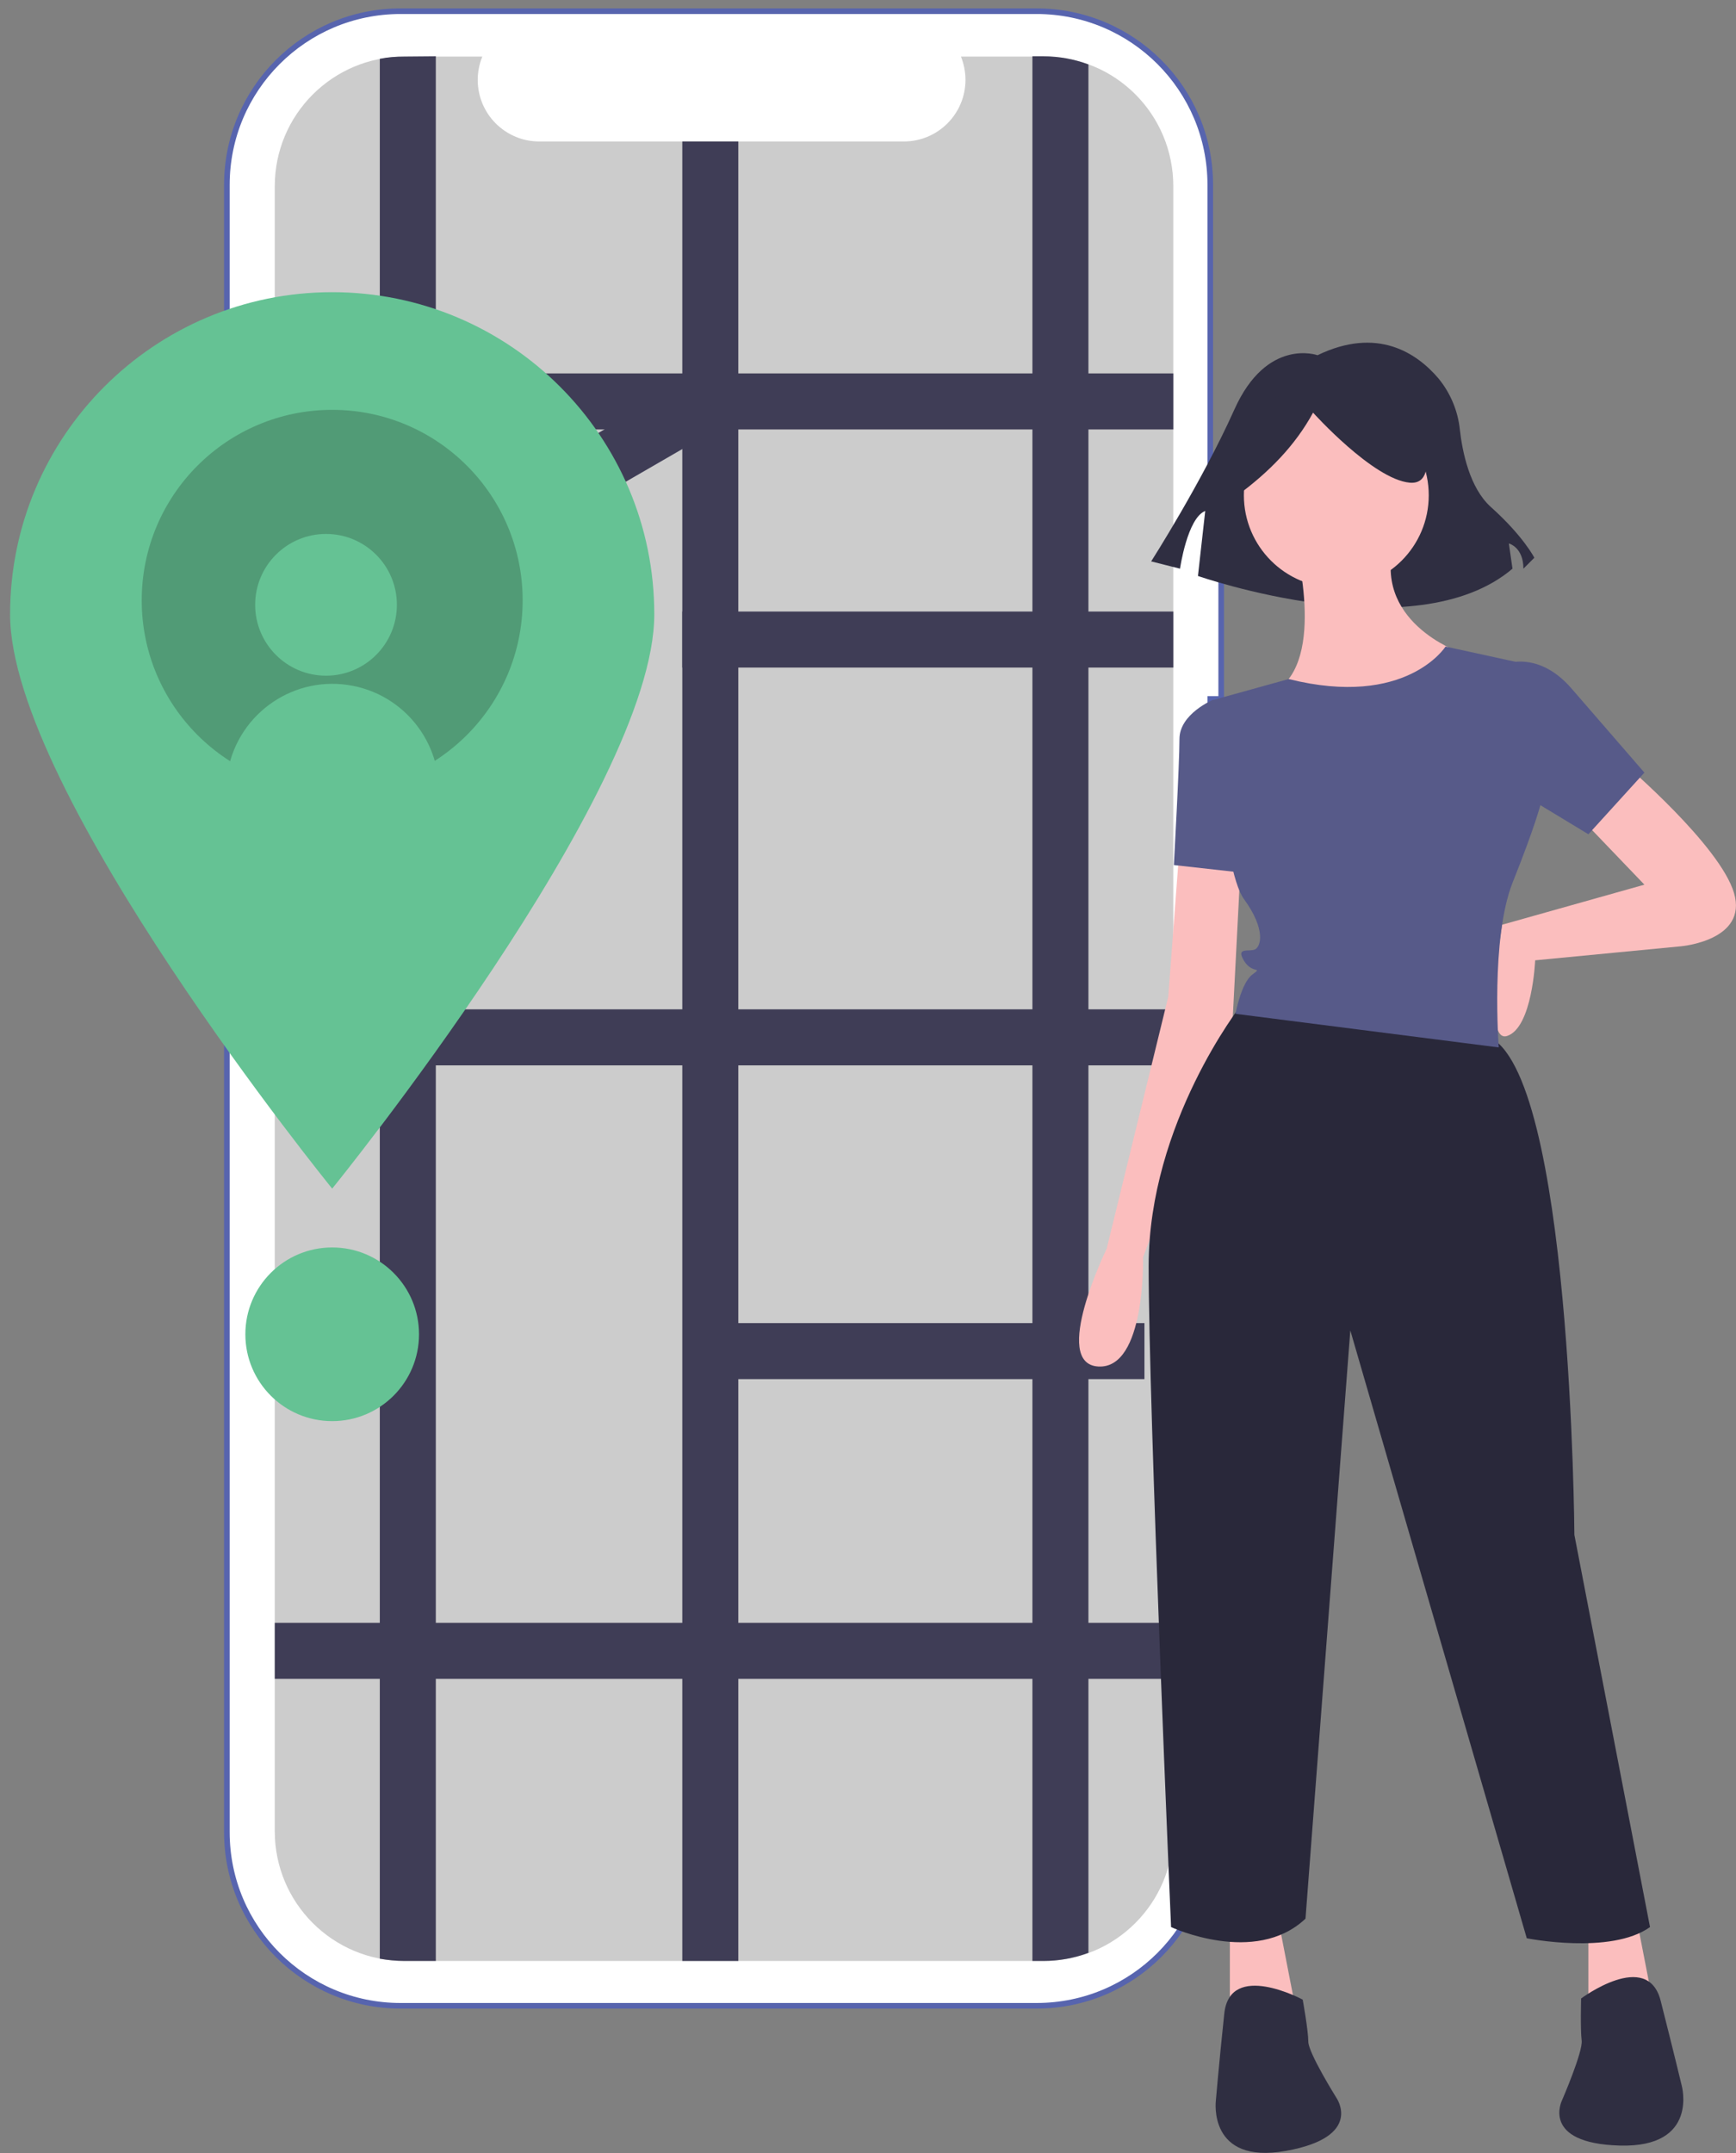 <svg xmlns="http://www.w3.org/2000/svg" xmlns:xlink="http://www.w3.org/1999/xlink" id="aca3dd23-1327-4457-bb54-cb32560b3b43" x="0" y="0" version="1.1" viewBox="0 0 619.8 768.6" xml:space="preserve" style="enable-background:new 0 0 619.8 768.6"><rect x="0" y="0" width="619.8" height="768.6" fill="#808080" stroke="none"/><style type="text/css">.st0{fill:#fff;stroke:#5764ae;stroke-width:2;stroke-miterlimit:10}.st1{opacity:.2;enable-background:new}.st2{fill:#3f3d56}.st3{fill:#65c294}.st4{fill:#2f2e41}.st5{fill:#fbbebe}.st6{fill:#575a89}.st7{fill:#29283a}</style><title>my_location</title><path d="M436,173.2h-3.9V66c0-34.3-27.8-62-62-62c0,0,0,0,0,0H143c-34.3,0-62,27.8-62,62c0,0,0,0,0,0v588	c0,34.3,27.8,62,62,62c0,0,0,0,0,0h227.1c34.3,0,62-27.8,62-62c0,0,0,0,0,0V249.5h3.9V173.2z" class="st0"/><path d="M418.9,66.5v587.2c0,25.6-20.7,46.3-46.2,46.3c0,0-0.1,0-0.1,0H144.4c-25.6,0-46.3-20.7-46.3-46.3	c0,0,0,0,0-0.1V66.5c0-25.6,20.7-46.3,46.3-46.3c0,0,0,0,0.1,0h27.7c-4.6,11.3,0.8,24.1,12.1,28.7c2.6,1.1,5.5,1.6,8.3,1.6h130.1	c12.2,0,22-9.9,22-22c0-2.9-0.6-5.7-1.6-8.3h29.6C398.2,20.1,418.9,40.8,418.9,66.5C418.9,66.4,418.9,66.4,418.9,66.5L418.9,66.5z" class="st1"/><path d="M155.6,20.1V700h-11.2c-2.9,0-5.9-0.3-8.8-0.8V21c2.9-0.6,5.8-0.8,8.8-0.8L155.6,20.1z" class="st2"/><rect width="20" height="649.5" x="243.6" y="50.5" class="st2"/><path d="M388.6,23v674.1c-5.1,1.9-10.6,2.9-16.1,2.9h-3.9V20.1h3.9C378.1,20.1,383.5,21.1,388.6,23z" class="st2"/><rect width="320.8" height="20" x="98.1" y="133.3" class="st2"/><rect width="320.8" height="20" x="98.1" y="360.3" class="st2"/><rect width="161" height="20" x="247.6" y="472.3" class="st2"/><rect width="175.3" height="20" x="243.6" y="218.3" class="st2"/><polygon points="258.1 152 255.8 153.3 243.6 160.3 155.6 211.2 135.6 222.7 98.1 244.4 98.1 221.3 135.6 199.6 155.6 188.1 215.8 153.3 243.6 137.3 248.1 134.7" class="st2"/><rect width="320.8" height="20" x="98.1" y="579.3" class="st2"/><path d="M233.6,219.3c0,63.5-115,205-115,205s-115-141.5-115-205s51.5-115,115-115S233.6,155.8,233.6,219.3z" class="st3"/><circle cx="118.6" cy="214.3" r="68" class="st1"/><circle cx="116.4" cy="215.9" r="25.3" class="st3"/><path d="M156,289.3c4-20.6-9.5-40.5-30.1-44.5c-20.6-4-40.5,9.5-44.5,30.1c-0.9,4.7-0.9,9.6,0,14.4H156z" class="st3"/><path d="M470.4,126.8c0,0-18.1-6.5-29.7,19.4s-29.7,54.2-29.7,54.2l10.3,2.6c0,0,2.6-18.1,9-20.6l-2.6,23.2	c0,0,77.4,27.1,112.3-2.6l-1.3-9c0,0,5.2,1.3,5.2,9l3.9-3.9c0,0-3.9-7.7-15.5-18.1c-7.6-6.8-10.2-19.7-11.1-27.7	c-0.7-6.7-3.4-13.1-7.7-18.3C505.8,126,491.7,116.5,470.4,126.8z" class="st4"/><path d="M580.1,272.8c0,0,34,29,39,46s-19,19-19,19l-52,5c0,0-1,24-10,27s-1.8-39.7-1.8-39.7l50.8-14.3l-23-24	L580.1,272.8z" class="st5"/><path d="M421.1,302.8l-4,53l-22,90c0,0-20,41-3,42s16-39,16-39l32-85l3-58L421.1,302.8z" class="st5"/><polygon points="439.1 686.8 439.1 725.8 463.1 719.8 456.1 683.8" class="st5"/><polygon points="567.1 686.8 567.1 725.8 591.1 719.8 584.1 683.8" class="st5"/><circle cx="477.1" cy="176.8" r="33" class="st5"/><path d="M462.1,192.8c0,0,12,43-7,54c-19,11,48,19,66-14c0,0-32-11-23-40H462.1z" class="st5"/><path d="M439.1,251.8l-6-2c0,0-12,5-12,14c0,9-2,45-2,45l27,3L439.1,251.8z" class="st6"/><path d="M443.1,358.8c0,0-33,42.1-33,93.1s8,236,8,236s30,14,48-3l16-210l63,217c0,0,30,6,44-4l-27-140	c0,0-1-166-31-178S443.1,358.8,443.1,358.8z" class="st7"/><path d="M465.1,713.8c0,0-26-14-28,5s-3,31-3,31s-3,23,25,18s18-19,18-19s-10-16-10-20S465.1,713.8,465.1,713.8z" class="st4"/><path d="M564.5,713.4c0,0,23.7-17.7,28.4,0.8s7.5,30.2,7.5,30.2s6.3,22.3-22.1,21.5s-20.6-16.2-20.6-16.2	s7.5-17.3,7-21.3S564.5,713.4,564.5,713.4z" class="st4"/><path d="M535.1,237.8c0,0,13-7,26,8l26,30l-20,22l-38-23L535.1,237.8z" class="st6"/><path d="M441.4,177.1c11.7-8.5,21.1-18.2,27.4-29.8c0,0,21.4,23.8,34.5,25s1.2-28.6,1.2-28.6l-23.8-6l-22.6,2.4	L440.3,152L441.4,177.1z" class="st4"/><path d="M516.1,230.8c0,0-14,22.1-56,11.6l-23.8,6.6l-3.2,0.9c0,0,3,60,11,71s6,17,4,18s-7-1-4,4s7,2,3,5s-6,14-6,14	l94,12c0,0-3-39,5-59s10-28,10-28l-6-50L516.1,230.8z" class="st6"/><circle cx="118.6" cy="476.3" r="31" class="st3"/></svg>
